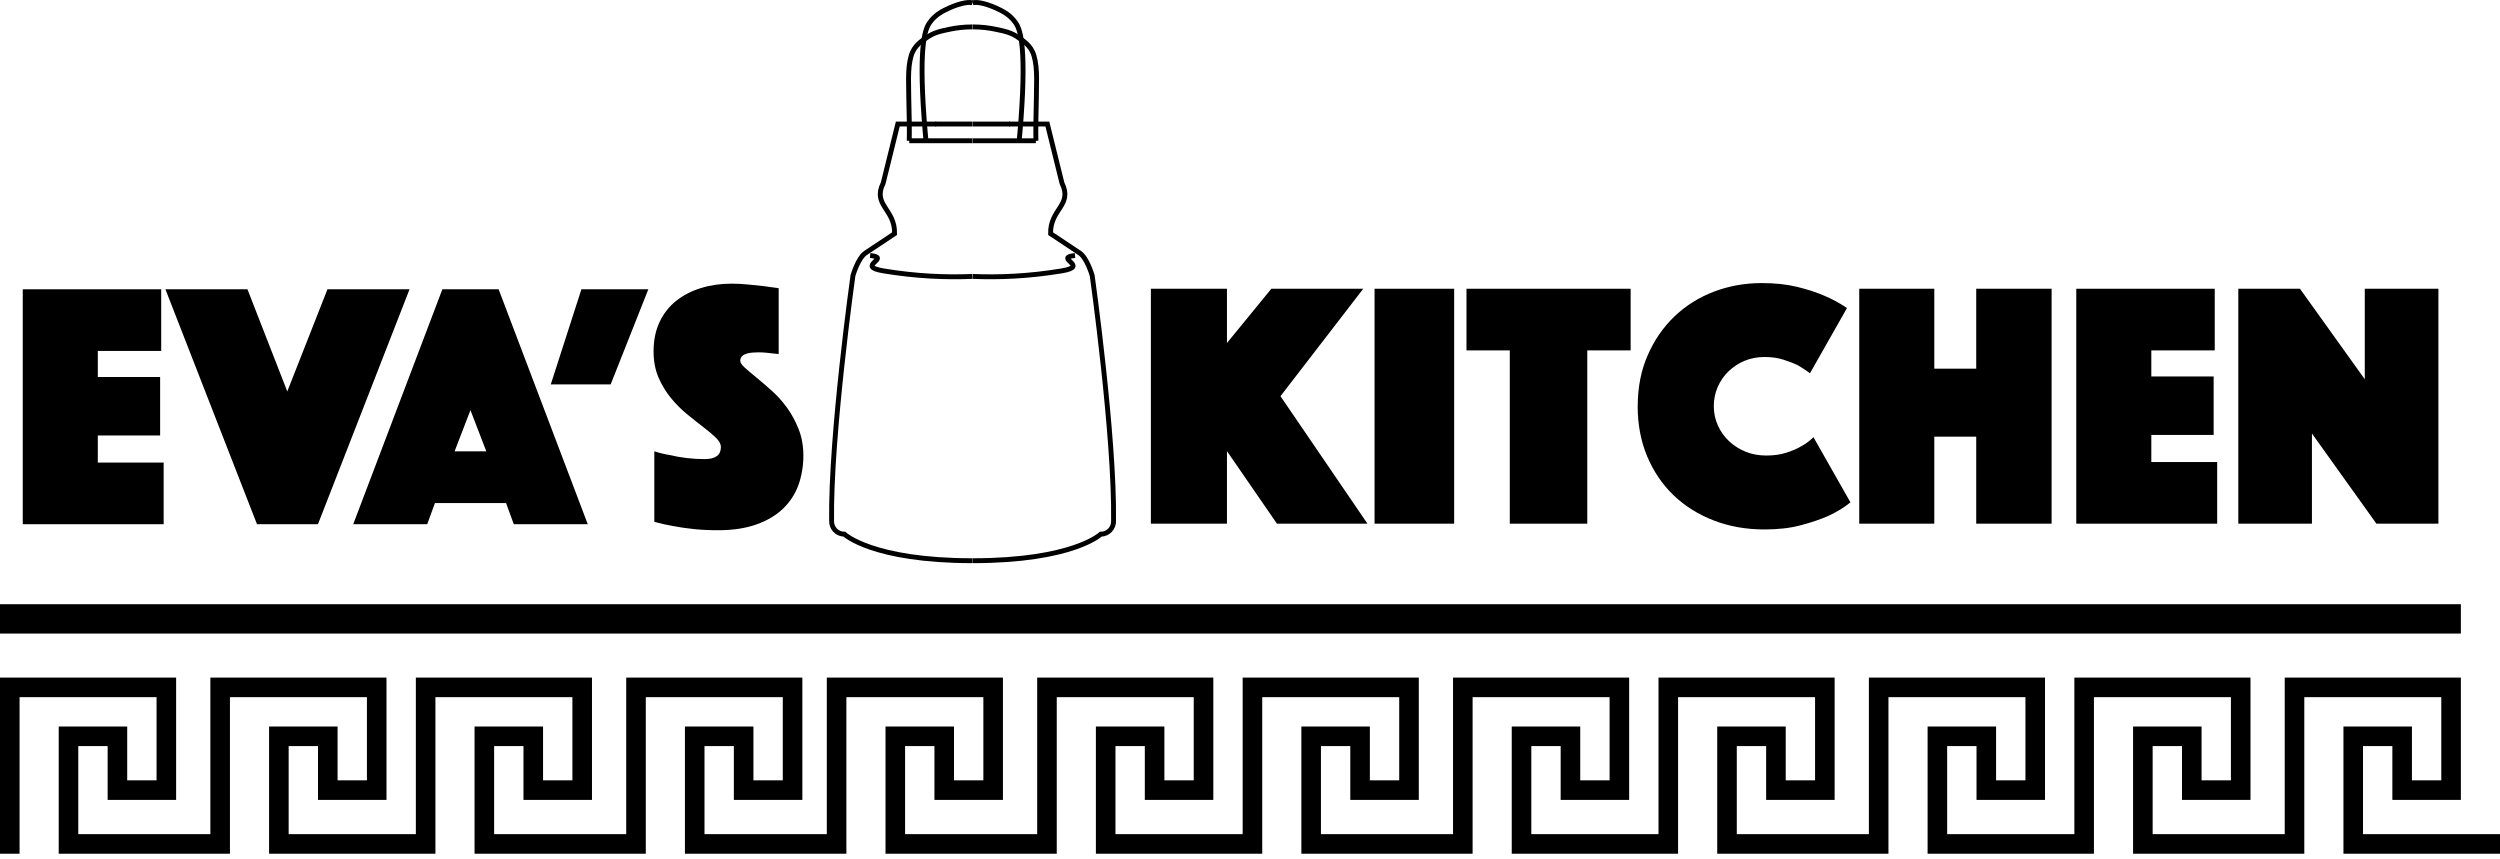 <?xml version="1.0" encoding="UTF-8" standalone="no"?>
<svg xmlns:dc="http://purl.org/dc/elements/1.1/" xmlns:cc="http://creativecommons.org/ns#"
   xmlns:rdf="http://www.w3.org/1999/02/22-rdf-syntax-ns#" xmlns:svg="http://www.w3.org/2000/svg"
   xmlns="http://www.w3.org/2000/svg" height="175.5" width="511" version="1.1" viewBox="0 0 511 175.5"
   data-name="Layer 1" id="Layer_1">
   <defs id="defs841">
      <style id="style833">
         .cls-1,
         .cls-2,
         .cls-3,
         .cls-4 {
            fill: none;
         }

         .cls-2 {
            stroke-width: 6px;
         }

         .cls-2,
         .cls-3,
         .cls-4 {
            stroke: #000;
            stroke-miterlimit: 10;
         }

         .cls-5 {
            clip-path: url(#clippath);
         }

         .cls-6 {
            clip-path: url(#clippath-1);
         }

         .cls-3 {
            stroke-width: 4px;
         }
      </style>
      <clipPath id="clippath">
         <rect y="0" id="rect835" height="115.12" width="29.44" x="198.68" class="cls-1" />
      </clipPath>
      <clipPath id="clippath-1">
         <rect y="0" id="rect838" height="115.12" width="29.44" x="169.47" class="cls-1" />
      </clipPath>
   </defs>
   <line id="line843" y2="288.5" x2="241" y1="385.5" x1="193" class="cls-1" />
   <g id="g875">
      <g data-name="&amp;lt;Mirror Repeat&amp;gt;" id="_Mirror_Repeat_">
         <g id="g857" clip-path="url(#clippath)" class="cls-5">
            <path id="path845"
               d="m 206.23,25.35 h 7.85 l 2.99,12.09 c 2.22,4.54 -2.44,5.25 -2.33,10.32 l 5.91,3.93 c 1.57,1.04 2.6,4.66 2.6,4.66 0,0 4.6,32.78 4.36,50.13 0.05,1.48 -1.14,2.71 -2.62,2.71 0,0 -5.66,5.42 -26.18,5.42"
               class="cls-4" />
            <line id="line847" y2="28.77" x2="211.73" y1="28.77" x1="198.82" class="cls-4" />
            <line id="line849" y2="25.35" x2="198.82" y1="25.35" x1="206.42" class="cls-4" />
            <path id="path851"
               d="m 198.82,0.58 c 0.97,-0.29 3.21,0.24 5.7,1.51 0.62,0.32 1.97,1.01 3.04,2.52 0.76,1.07 2.3,3.85 1.14,19.64 -0.14,1.95 -0.29,3.54 -0.38,4.53"
               class="cls-4" />
            <path id="path853"
               d="m 198.82,5.5 c 1.87,0 3.42,0.22 4.56,0.46 2.04,0.42 3.43,0.71 4.94,1.83 0.57,0.42 2.41,1.39 3.04,3.65 0.76,2.74 0.51,5.18 0.38,13.23 -0.03,1.76 -0.02,3.19 0,4.11"
               class="cls-4" />
            <path id="path855" d="m 219.73,52.22 c -4.5,0.51 3.12,2.17 -2.67,3.14 -6.84,1.14 -12.93,1.36 -18.23,1.14"
               class="cls-4" />
         </g>
      </g>
      <g data-name="&amp;lt;Mirror Repeat&amp;gt;" id="_Mirror_Repeat_-2">
         <g id="g872" clip-path="url(#clippath-1)" class="cls-6">
            <path id="path860"
               d="m 191.36,25.35 h -7.85 l -2.99,12.09 c -2.22,4.54 2.44,5.25 2.33,10.32 l -5.91,3.93 c -1.57,1.04 -2.6,4.66 -2.6,4.66 0,0 -4.6,32.78 -4.36,50.13 -0.05,1.48 1.14,2.71 2.62,2.71 0,0 5.66,5.42 26.18,5.42"
               class="cls-4" />
            <line id="line862" y2="28.77" x2="185.85" y1="28.77" x1="198.77" class="cls-4" />
            <line id="line864" y2="25.35" x2="198.77" y1="25.35" x1="191.17" class="cls-4" />
            <path id="path866"
               d="m 198.77,0.58 c -0.97,-0.29 -3.21,0.24 -5.7,1.51 -0.62,0.32 -1.97,1.01 -3.04,2.52 -0.76,1.07 -2.3,3.85 -1.14,19.64 0.14,1.95 0.29,3.54 0.38,4.53"
               class="cls-4" />
            <path id="path868"
               d="m 198.77,5.5 c -1.87,0 -3.42,0.22 -4.56,0.46 -2.04,0.42 -3.43,0.71 -4.94,1.83 -0.57,0.42 -2.41,1.39 -3.04,3.65 -0.76,2.74 -0.51,5.18 -0.38,13.23 0.03,1.76 0.02,3.19 0,4.11"
               class="cls-4" />
            <path id="path870" d="m 177.86,52.22 c 4.5,0.51 -3.12,2.17 2.67,3.14 6.84,1.14 12.93,1.36 18.23,1.14"
               class="cls-4" />
         </g>
      </g>
   </g>
   <g id="g887">
      <path id="path877"
         d="m 4.65,59.13 h 28.3 v 12.6 H 19.99 v 5.33 H 32.73 V 89.01 H 19.99 v 5.54 h 13.46 v 12.6 H 4.65 Z" />
      <path id="path879"
         d="m 50.58,59.13 8.14,20.88 8.21,-20.88 H 83.71 L 64.99,107.15 H 52.53 L 33.81,59.13 h 16.78 z" />
      <path id="path881"
         d="m 90.4,59.13 h 11.52 l 18.22,48.02 h -15.12 l -1.58,-4.32 H 88.9 l -1.58,4.32 H 72.2 L 90.42,59.13 Z m 9,33.12 -3.24,-8.42 -3.24,8.42 z" />
      <path id="path883" d="m 118.84,59.13 h 13.68 l -7.7,19.44 h -12.24 z" />
      <path id="path885"
         d="m 133.74,92.25 c 1.06,0.34 2.16,0.6 3.31,0.79 0.96,0.24 2.05,0.43 3.28,0.58 1.23,0.15 2.46,0.22 3.71,0.22 2.21,0 3.31,-0.82 3.31,-2.45 0,-0.62 -0.34,-1.26 -1.01,-1.91 -0.67,-0.65 -1.52,-1.37 -2.56,-2.16 -1.03,-0.79 -2.14,-1.67 -3.31,-2.63 -1.18,-0.96 -2.28,-2.06 -3.31,-3.31 -1.03,-1.25 -1.88,-2.65 -2.56,-4.21 -0.67,-1.56 -1.01,-3.35 -1.01,-5.36 0,-2.26 0.41,-4.25 1.22,-5.98 0.82,-1.73 1.94,-3.17 3.38,-4.32 1.44,-1.15 3.13,-2.03 5.08,-2.63 1.94,-0.6 4.02,-0.9 6.23,-0.9 1.15,0 2.3,0.06 3.46,0.18 1.15,0.12 2.18,0.23 3.1,0.32 1.06,0.14 2.09,0.29 3.1,0.43 v 13.46 c -0.38,-0.05 -0.82,-0.1 -1.3,-0.14 -0.38,-0.05 -0.82,-0.1 -1.3,-0.14 -0.48,-0.05 -0.98,-0.07 -1.51,-0.07 -0.29,0 -0.65,0.01 -1.08,0.04 -0.43,0.02 -0.84,0.08 -1.22,0.18 -0.38,0.1 -0.72,0.26 -1.01,0.5 -0.29,0.24 -0.43,0.58 -0.43,1.01 0,0.38 0.32,0.86 0.97,1.44 0.65,0.58 1.44,1.25 2.38,2.02 0.94,0.77 1.97,1.66 3.1,2.66 1.13,1.01 2.16,2.16 3.1,3.46 0.94,1.3 1.73,2.76 2.38,4.39 0.65,1.63 0.97,3.46 0.97,5.47 0,2.01 -0.34,4.09 -1.01,5.94 -0.67,1.85 -1.72,3.46 -3.13,4.82 -1.42,1.37 -3.23,2.45 -5.44,3.24 -2.21,0.79 -4.82,1.19 -7.85,1.19 -1.82,0 -3.52,-0.08 -5.08,-0.25 -1.56,-0.17 -2.94,-0.37 -4.14,-0.61 -1.39,-0.24 -2.66,-0.53 -3.82,-0.86 v -14.4 z" />
   </g>
   <g id="g903">
      <path id="path889"
         d="m 235.24,59.02 h 15.55 v 11.09 l 9.07,-11.09 h 18.79 l -16.92,21.96 17.78,26.06 h -18.5 L 250.79,92.21 v 14.83 h -15.55 z" />
      <path id="path891" d="m 280.96,59.02 h 16.27 v 48.02 h -16.27 z" />
      <path id="path893" d="m 308.61,71.62 h -8.86 v -12.6 h 33.55 v 12.6 h -8.86 v 35.42 H 308.6 V 71.62 Z" />
      <path id="path895"
         d="m 334.75,83.06 c 0,-3.84 0.67,-7.31 2.02,-10.4 1.34,-3.1 3.17,-5.75 5.47,-7.96 2.3,-2.21 4.99,-3.9 8.06,-5.08 3.07,-1.17 6.34,-1.76 9.79,-1.76 2.74,0 5.17,0.26 7.31,0.79 2.14,0.53 3.97,1.13 5.51,1.8 1.78,0.77 3.31,1.61 4.61,2.52 l -7.56,13.32 c -0.77,-0.58 -1.61,-1.13 -2.52,-1.66 -0.82,-0.38 -1.79,-0.76 -2.92,-1.12 -1.13,-0.36 -2.41,-0.54 -3.85,-0.54 -1.44,0 -2.86,0.26 -4.1,0.79 -1.25,0.53 -2.34,1.25 -3.28,2.16 -0.94,0.91 -1.67,1.98 -2.2,3.2 -0.53,1.22 -0.79,2.53 -0.79,3.92 0,1.39 0.28,2.7 0.83,3.92 0.55,1.22 1.31,2.29 2.27,3.2 0.96,0.91 2.09,1.63 3.38,2.16 1.3,0.53 2.71,0.79 4.25,0.79 1.54,0 2.9,-0.19 4.1,-0.58 1.2,-0.38 2.21,-0.82 3.02,-1.3 0.96,-0.53 1.8,-1.15 2.52,-1.87 l 7.56,13.32 c -1.3,1.06 -2.83,1.99 -4.61,2.81 -1.54,0.67 -3.38,1.3 -5.54,1.87 -2.16,0.58 -4.63,0.86 -7.42,0.86 -3.74,0 -7.2,-0.61 -10.37,-1.84 -3.17,-1.22 -5.9,-2.94 -8.21,-5.15 -2.3,-2.21 -4.1,-4.86 -5.4,-7.96 -1.3,-3.1 -1.94,-6.52 -1.94,-10.26 z" />
      <path id="path897"
         d="m 380.03,59.02 h 15.34 v 16.34 h 8.57 V 59.02 h 15.41 v 48.02 H 403.94 V 89.26 h -8.57 v 17.78 h -15.34 z" />
      <path id="path899"
         d="m 424.39,59.02 h 28.3 v 12.6 h -12.96 v 5.33 h 12.74 V 88.9 h -12.74 v 5.54 h 13.46 v 12.6 h -28.8 z" />
      <path id="path901"
         d="m 457.51,59.02 h 12.6 l 13.25,18.5 v -18.5 h 15.05 v 48.02 H 485.74 L 472.56,88.61 v 18.43 h -15.05 z" />
   </g>
   <line x1="0" id="line905" y2="126.5" x2="503" y1="126.5" class="cls-2" />
   <polyline id="polyline907"
      points="511 172.5 481 172.5 481 150.5 491 150.5 491 161.5 501 161.5 501 140.5 469 140.5 469 172.5 438 172.5 438 150.5 448 150.5 448 161.5 458 161.5 458 140.5 426 140.5 426 172.5 396 172.5 396 150.5 406 150.5 406 161.5 416 161.5 416 140.5 384 140.5 384 172.5 353 172.5 353 150.5 363 150.5 363 161.5 373 161.5 373 140.5 341 140.5 341 174.5 341 172.5 311 172.5 311 150.5 321 150.5 321 161.5 331 161.5 331 140.5 299 140.5 299 172.5 268 172.5 268 150.5 278 150.5 278 161.5 288 161.5 288 140.5 256 140.5 256 172.5 226 172.5 226 150.5 236 150.5 236 161.5 246 161.5 246 140.5 214 140.5 214 172.5 183 172.5 183 150.5 193 150.5 193 161.5 203 161.5 203 140.5 171 140.5 171 172.5 142 172.5 142 150.5 152 150.5 152 161.5 162 161.5 162 140.5 130 140.5 130 172.5 99 172.5 99 150.5 109 150.5 109 161.5 119 161.5 119 140.5 87 140.5 87 172.5 57 172.5 57 150.5 67 150.5 67 161.5 77 161.5 77 140.5 45 140.5 45 172.5 14 172.5 14 150.5 24 150.5 24 161.5 34 161.5 34 140.5 2 140.5 2 174.5"
      class="cls-3" />
</svg>